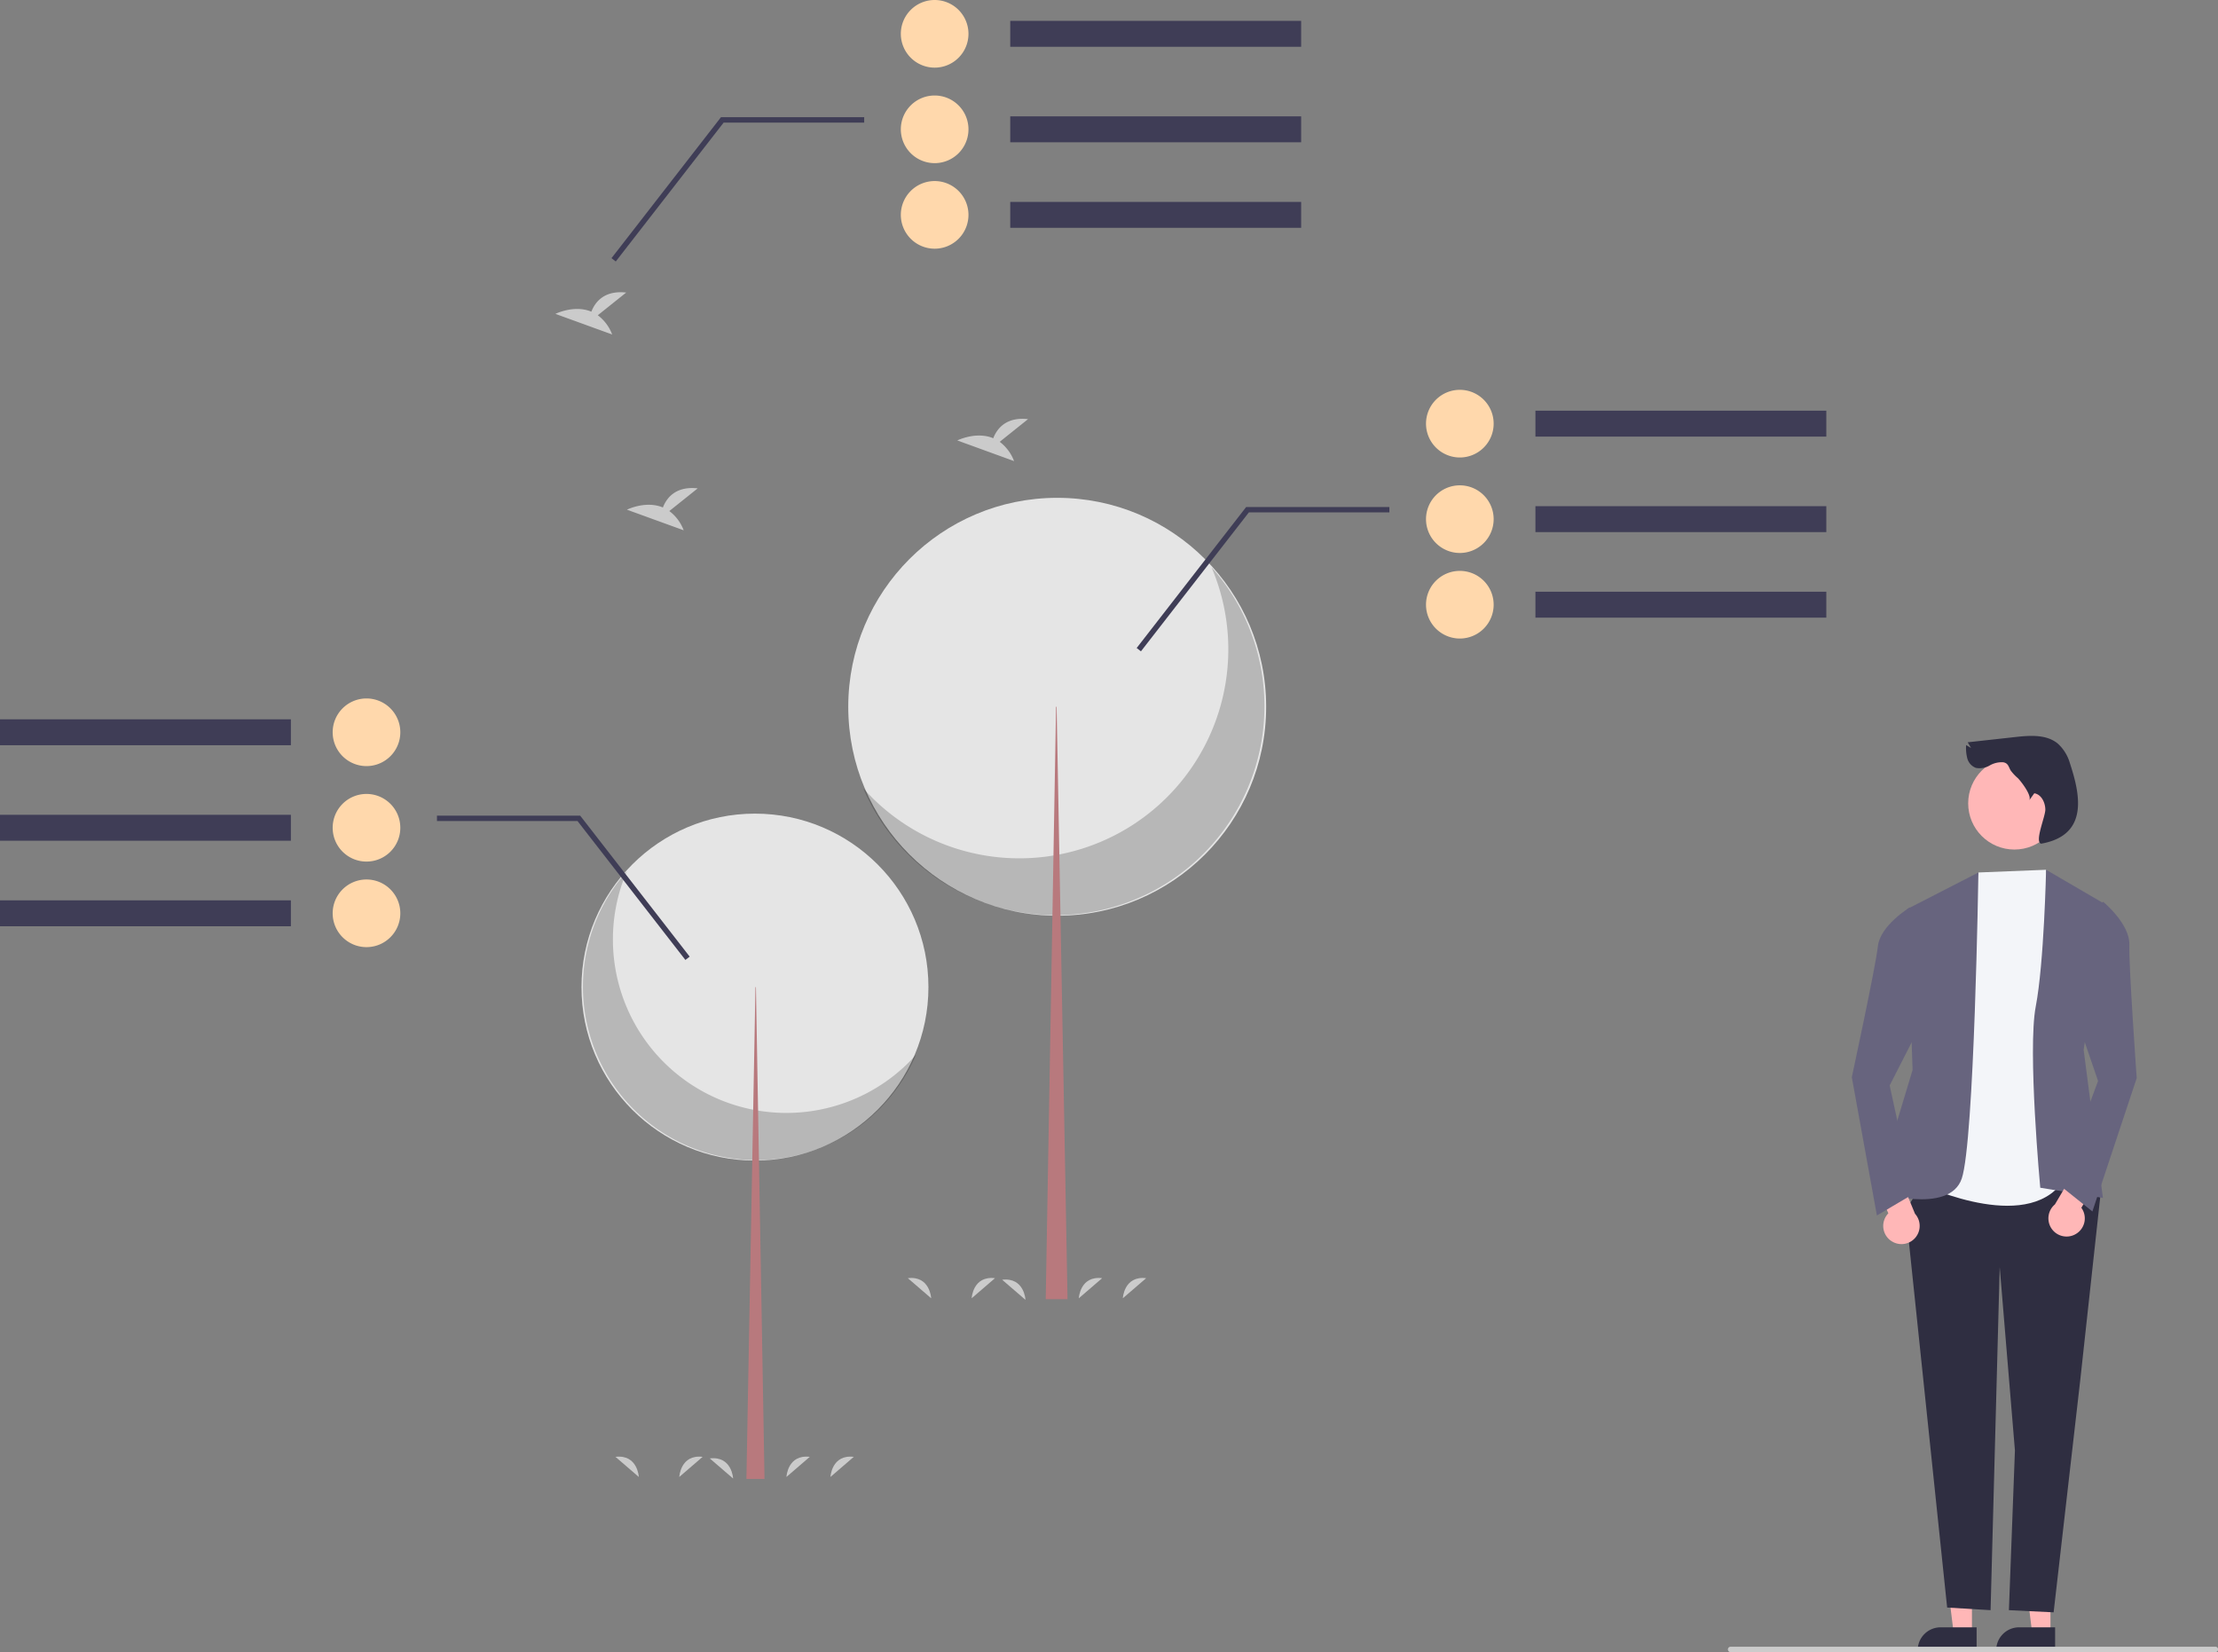 <svg xmlns="http://www.w3.org/2000/svg" width="437.153" height="325.619" viewBox="0 0 437.153 325.619">
  <rect x="0" y="0" width="437.153" height="325.619" fill="#808080" stroke="none"/>
  <g id="strategy" transform="translate(-142.085 -1305.835)">
    <g id="undraw_Environmental_study_re_q4q8" transform="translate(142.085 1305.835)">
      <circle id="Ellipse_59" data-name="Ellipse 59" cx="34.19" cy="34.19" r="34.19" transform="translate(114.608 160.357)" fill="#e5e5e5"/>
      <path id="Path_416" data-name="Path 416" d="M414.328,466.684A34.193,34.193,0,0,0,471.3,502.87a34.193,34.193,0,1,1-56.971-36.186Z" transform="translate(-290.775 -294.973)" opacity="0.2"/>
      <path id="Path_417" data-name="Path 417" d="M277.5,364.626h.094l1.691,96.936h-3.569Z" transform="translate(-128.605 -170.078)" fill="#b8797d"/>
      <circle id="Ellipse_60" data-name="Ellipse 60" cx="41.182" cy="41.182" r="41.182" transform="translate(167.186 98.116)" fill="#e5e5e5"/>
      <path id="Path_418" data-name="Path 418" d="M577.865,354.38a41.185,41.185,0,0,1-68.621,43.586,41.186,41.186,0,1,0,68.621-43.586Z" transform="translate(-339.089 -242.589)" opacity="0.2"/>
      <path id="Path_419" data-name="Path 419" d="M388.437,261.075h-.113l-2.037,116.758h4.3Z" transform="translate(-180.182 -121.777)" fill="#b8797d"/>
      <path id="Path_420" data-name="Path 420" d="M430.277,329.67l5.592-4.472c-4.344-.479-6.129,1.89-6.859,3.765-3.394-1.409-7.088.438-7.088.438l11.188,4.061A8.466,8.466,0,0,0,430.277,329.67Z" transform="translate(-298.358 -228.947)" fill="#cbcbcb"/>
      <path id="Path_421" data-name="Path 421" d="M403.859,257.343l5.591-4.472c-4.344-.479-6.129,1.89-6.859,3.765-3.394-1.409-7.088.438-7.088.438l11.188,4.061A8.466,8.466,0,0,0,403.859,257.343Z" transform="translate(-286.036 -195.211)" fill="#cbcbcb"/>
      <path id="Path_422" data-name="Path 422" d="M552.318,304.1l5.591-4.472c-4.344-.479-6.129,1.89-6.859,3.765-3.394-1.409-7.088.438-7.088.438L555.15,307.9A8.465,8.465,0,0,0,552.318,304.1Z" transform="translate(-355.284 -217.023)" fill="#cbcbcb"/>
      <path id="Path_423" data-name="Path 423" d="M549.266,620.927s.214-4.483,4.6-3.962" transform="translate(-357.758 -365.051)" fill="#cbcbcb"/>
      <path id="Path_424" data-name="Path 424" d="M605.107,620.927s.214-4.483,4.6-3.962" transform="translate(-383.805 -365.051)" fill="#cbcbcb"/>
      <path id="Path_425" data-name="Path 425" d="M588.848,620.927s.214-4.483,4.6-3.962" transform="translate(-376.221 -365.051)" fill="#cbcbcb"/>
      <path id="Path_426" data-name="Path 426" d="M530.288,620.927s-.214-4.483-4.6-3.962" transform="translate(-346.76 -365.051)" fill="#cbcbcb"/>
      <path id="Path_427" data-name="Path 427" d="M565.128,621.508s-.214-4.483-4.6-3.962" transform="translate(-363.011 -365.322)" fill="#cbcbcb"/>
      <path id="Path_428" data-name="Path 428" d="M441.266,686.927s.214-4.483,4.6-3.962" transform="translate(-307.382 -395.837)" fill="#cbcbcb"/>
      <path id="Path_429" data-name="Path 429" d="M497.107,686.927s.214-4.483,4.6-3.962" transform="translate(-333.429 -395.837)" fill="#cbcbcb"/>
      <path id="Path_430" data-name="Path 430" d="M480.848,686.927s.214-4.483,4.6-3.962" transform="translate(-325.845 -395.837)" fill="#cbcbcb"/>
      <path id="Path_431" data-name="Path 431" d="M422.288,686.927s-.214-4.483-4.6-3.962" transform="translate(-296.384 -395.837)" fill="#cbcbcb"/>
      <path id="Path_432" data-name="Path 432" d="M457.128,687.509s-.214-4.483-4.6-3.962" transform="translate(-312.635 -396.108)" fill="#cbcbcb"/>
      <rect id="Rectangle_92" data-name="Rectangle 92" width="57.334" height="5.109" transform="translate(302.622 80.943)" fill="#3f3d56"/>
      <rect id="Rectangle_93" data-name="Rectangle 93" width="57.334" height="5.109" transform="translate(302.622 99.763)" fill="#3f3d56"/>
      <rect id="Rectangle_94" data-name="Rectangle 94" width="57.334" height="5.109" transform="translate(302.622 116.623)" fill="#3f3d56"/>
      <path id="Path_433" data-name="Path 433" d="M717.1,295.524a6.666,6.666,0,1,1,6.666,6.666h0A6.673,6.673,0,0,1,717.1,295.524Z" transform="translate(-436.043 -212.026)" fill="#ffd8ac"/>
      <path id="Path_434" data-name="Path 434" d="M717.1,330.8a6.666,6.666,0,1,1,6.666,6.666h0A6.673,6.673,0,0,1,717.1,330.8Z" transform="translate(-436.043 -228.48)" fill="#ffd8ac"/>
      <path id="Path_435" data-name="Path 435" d="M717.1,362.4a6.666,6.666,0,1,1,6.666,6.666h0A6.673,6.673,0,0,1,717.1,362.4Z" transform="translate(-436.043 -243.219)" fill="#ffd8ac"/>
      <path id="Path_436" data-name="Path 436" d="M420.723,215.727l-.843-.654,21.582-27.789h28.225v1.067h-27.7Z" transform="translate(-195.851 -87.358)" fill="#3f3d56"/>
      <rect id="Rectangle_95" data-name="Rectangle 95" width="57.334" height="5.109" transform="translate(0 141.768)" fill="#3f3d56"/>
      <rect id="Rectangle_96" data-name="Rectangle 96" width="57.334" height="5.109" transform="translate(0 160.589)" fill="#3f3d56"/>
      <rect id="Rectangle_97" data-name="Rectangle 97" width="57.334" height="5.109" transform="translate(0 177.448)" fill="#3f3d56"/>
      <path id="Path_437" data-name="Path 437" d="M319.891,416.19h0a6.666,6.666,0,1,1,6.666-6.666A6.666,6.666,0,0,1,319.891,416.19Z" transform="translate(-247.658 -265.201)" fill="#ffd8ac"/>
      <path id="Path_438" data-name="Path 438" d="M319.891,451.464h0a6.666,6.666,0,1,1,6.666-6.665,6.665,6.665,0,0,1-6.666,6.665Z" transform="translate(-247.658 -281.655)" fill="#ffd8ac"/>
      <path id="Path_439" data-name="Path 439" d="M319.891,483.063h0a6.666,6.666,0,1,1,6.666-6.666A6.666,6.666,0,0,1,319.891,483.063Z" transform="translate(-247.658 -296.394)" fill="#ffd8ac"/>
      <path id="Path_440" data-name="Path 440" d="M210.373,329.727l-21.262-27.376h-27.7v-1.067h28.225l.16.206,21.422,27.582Z" transform="translate(-75.288 -140.533)" fill="#3f3d56"/>
      <rect id="Rectangle_98" data-name="Rectangle 98" width="57.334" height="5.109" transform="translate(199.113 4.111)" fill="#3f3d56"/>
      <rect id="Rectangle_99" data-name="Rectangle 99" width="57.334" height="5.109" transform="translate(199.113 22.932)" fill="#3f3d56"/>
      <rect id="Rectangle_100" data-name="Rectangle 100" width="57.334" height="5.109" transform="translate(199.113 39.792)" fill="#3f3d56"/>
      <path id="Path_441" data-name="Path 441" d="M523.1,151.524a6.666,6.666,0,1,1,6.666,6.666h0a6.673,6.673,0,0,1-6.666-6.666Z" transform="translate(-345.553 -144.858)" fill="#ffd8ac"/>
      <path id="Path_442" data-name="Path 442" d="M523.1,186.8a6.666,6.666,0,1,1,6.666,6.666h0A6.673,6.673,0,0,1,523.1,186.8Z" transform="translate(-345.553 -161.312)" fill="#ffd8ac"/>
      <path id="Path_443" data-name="Path 443" d="M523.1,218.4a6.666,6.666,0,1,1,6.666,6.666h0A6.673,6.673,0,0,1,523.1,218.4Z" transform="translate(-345.553 -176.051)" fill="#ffd8ac"/>
      <path id="Path_444" data-name="Path 444" d="M226.722,71.727l-.842-.654,21.582-27.789h28.225v1.067h-27.7Z" transform="translate(-105.361 -20.19)" fill="#3f3d56"/>
      <path id="Path_445" data-name="Path 445" d="M752.788,591.175h-3.6l-1.713-13.891h5.315Z" transform="translate(-348.656 -269.272)" fill="#ffb7b7"/>
      <path id="Path_446" data-name="Path 446" d="M939.341,750.64H927.729v-.147a4.52,4.52,0,0,1,4.52-4.52h7.093Z" transform="translate(-534.291 -425.246)" fill="#2f2e41"/>
      <path id="Path_447" data-name="Path 447" d="M723.788,591.175h-3.6l-1.713-13.891h5.315Z" transform="translate(-335.13 -269.272)" fill="#ffb7b7"/>
      <path id="Path_448" data-name="Path 448" d="M910.341,750.64H898.729v-.147a4.52,4.52,0,0,1,4.52-4.52h7.093Z" transform="translate(-520.763 -425.246)" fill="#2f2e41"/>
      <path id="Path_449" data-name="Path 449" d="M708.8,430.773l-4.88,7.76,8.191,78.3,8.56.518,1.8-67.629,3,36.149-1.186,31.48,8.813.427,5.237-45.672,3.943-36.122-7.737-7.2Z" transform="translate(-328.342 -200.005)" fill="#2f2e41"/>
      <path id="Path_450" data-name="Path 450" d="M923.689,466.142l-13.339.534-12.36,60.976s20.09,9.969,28.23.907l4.892-3.584Z" transform="translate(-520.419 -294.72)" fill="#f3f5f9"/>
      <path id="Path_451" data-name="Path 451" d="M943.893,466.142l11.738,6.841-4.337,28.64,3.8,29.2-12.35-2.013s-2.529-27.19-.888-35.726S943.893,466.142,943.893,466.142Z" transform="translate(-540.623 -294.72)" fill="#67647e"/>
      <path id="Path_452" data-name="Path 452" d="M903.475,467.142l-14.045,7.209,1.07,31.718L883.25,530.1s14.454,4.626,16.939-2.622S903.475,467.142,903.475,467.142Z" transform="translate(-513.544 -295.186)" fill="#67647e"/>
      <path id="Path_453" data-name="Path 453" d="M952.182,587.046a3.565,3.565,0,0,0,1.318-5.3l4.239-6.956-3.6-3.607-5.848,9.907a3.584,3.584,0,0,0,3.891,5.96Z" transform="translate(-543.282 -343.713)" fill="#ffb7b7"/>
      <path id="Path_454" data-name="Path 454" d="M954.094,482.4l5.6-4.435s5.292,4.331,5.161,8.482,1.454,26.266,1.454,26.266L957.572,539l-6.5-5.2,7.618-20.52-6-17.51Z" transform="translate(-545.177 -300.234)" fill="#67647e"/>
      <path id="Path_455" data-name="Path 455" d="M885.631,589.264a3.565,3.565,0,0,1-.557-5.437l-3.217-7.484,4.071-3.064,4.4,10.632a3.584,3.584,0,0,1-4.691,5.353Z" transform="translate(-512.893 -344.693)" fill="#ffb7b7"/>
      <path id="Path_456" data-name="Path 456" d="M890.741,485.208l-4.916-5.179s-5.849,3.543-6.3,7.671-5.138,25.8-5.138,25.8l4.945,27.253,7.171-4.236-4.653-21.388,8.409-16.49Z" transform="translate(-509.408 -301.197)" fill="#67647e"/>
      <circle id="Ellipse_61" data-name="Ellipse 61" cx="9.111" cy="9.111" r="9.111" transform="translate(387.915 149.215)" fill="#ffb7b7"/>
      <path id="Path_457" data-name="Path 457" d="M923.917,421.892a4.749,4.749,0,0,0-2.683.638,3.953,3.953,0,0,1-2.7.47,2.766,2.766,0,0,1-1.7-1.88,8.164,8.164,0,0,1-.23-2.612l.97.561-.663-1.114,9.454-1.045c2.86-.316,6.068-.537,8.293,1.289a8.267,8.267,0,0,1,2.385,3.825c1.887,5.778,4.03,14.2-5.657,15.914-1.35-.373.852-5.344.829-6.744s-.793-2.975-2.178-3.19l-1.014,1.41c.649-.9-1.654-3.832-2.227-4.4a9.114,9.114,0,0,1-1.386-1.469C924.961,422.839,924.956,422.076,923.917,421.892Z" transform="translate(-529.094 -271.656)" fill="#2f2e41"/>
      <path id="Path_458" data-name="Path 458" d="M924.7,754.209H829.194a.534.534,0,1,1,0-1.067H924.7a.534.534,0,1,1,0,1.067Z" transform="translate(-488.08 -428.59)" fill="#cbcbcb"/>
    </g>
  </g>
</svg>
